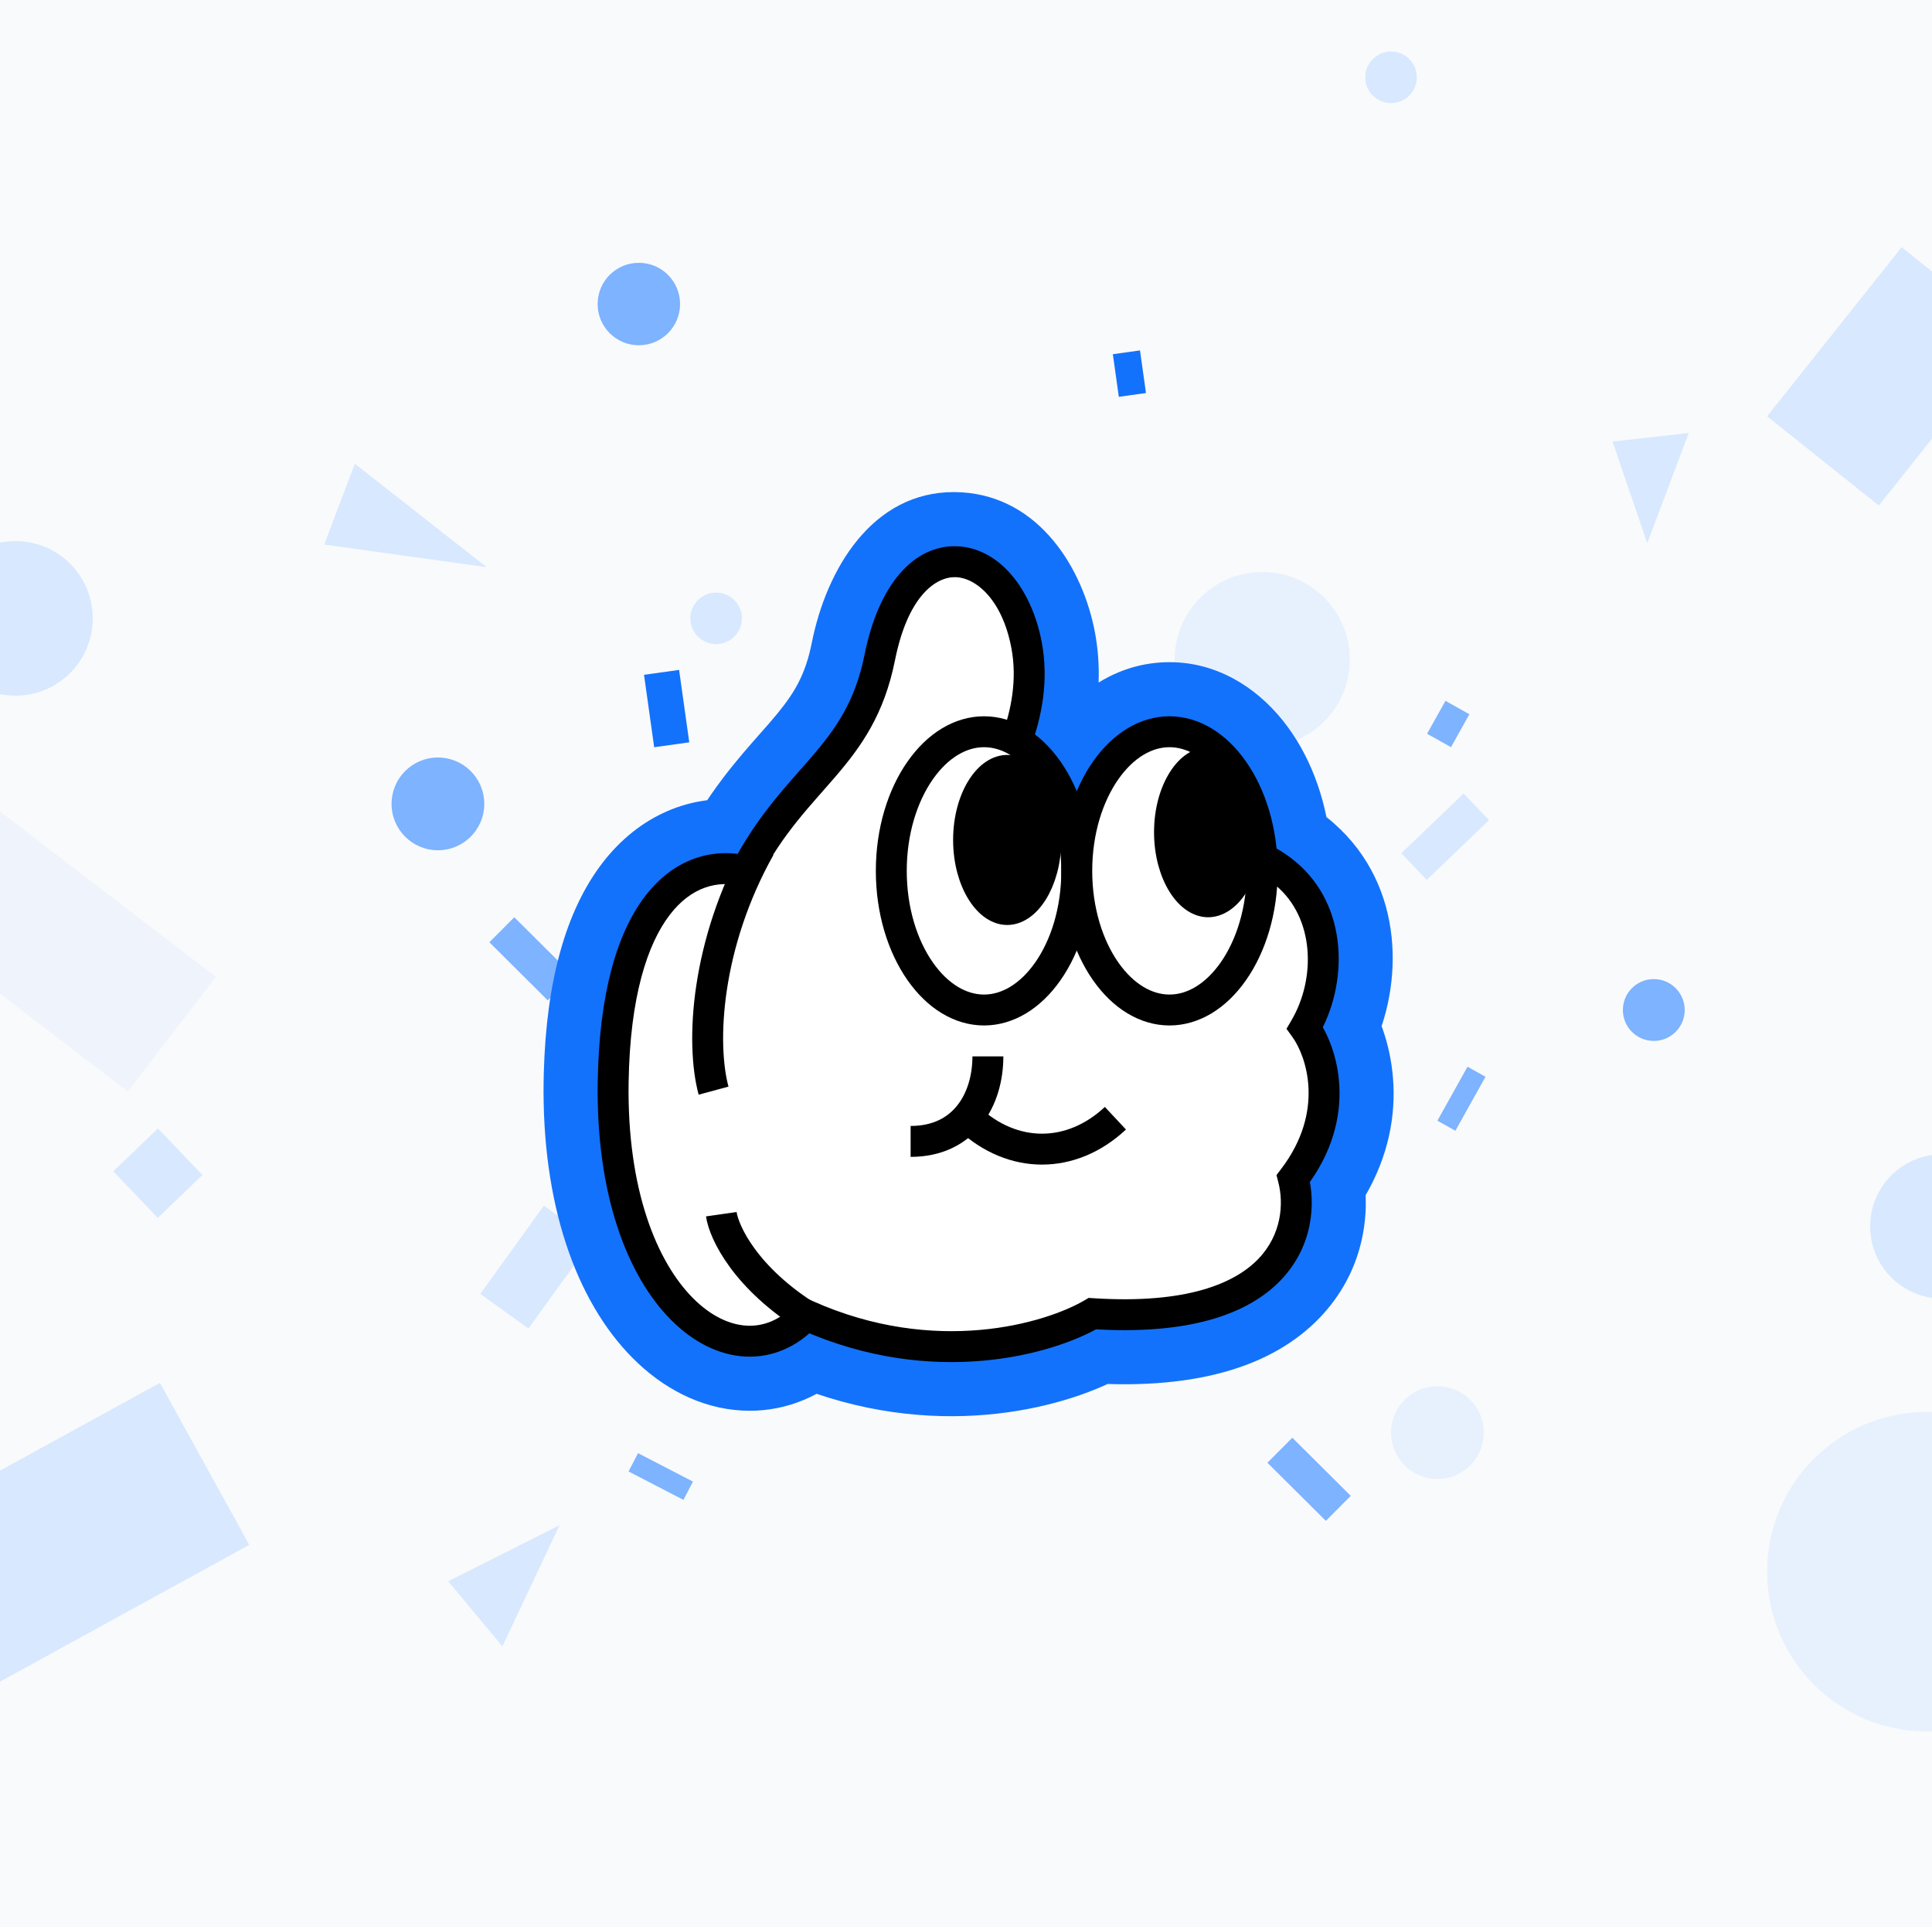 <svg width="375" height="374" viewBox="0 0 375 374" fill="none" xmlns="http://www.w3.org/2000/svg">
<rect x="0" y="0" width="375" height="374" fill="#333333" stroke="none"/>
<g clip-path="url(#clip0_332_5414)">
<rect width="375" height="374" fill="#F9FAFB"/>
<circle cx="321" cy="196" r="6" fill="#7DB3FF"/>
<circle cx="377" cy="238" r="14" fill="#D7E8FF"/>
<circle cx="124" cy="59" r="8" fill="#7DB3FF"/>
<circle cx="139" cy="120" r="5" fill="#D7E8FF"/>
<circle cx="270" cy="15" r="5" fill="#D7E8FF"/>
<circle cx="257" cy="230" r="2" fill="#1372FB"/>
<circle cx="85" cy="156" r="9" fill="#7DB3FF"/>
<circle opacity="0.5" cx="245" cy="128" r="17" fill="#D7E8FF"/>
<circle opacity="0.5" cx="279" cy="278" r="9" fill="#D7E8FF"/>
<circle opacity="0.5" cx="374" cy="305" r="31" fill="#D7E8FF"/>
<circle cx="3" cy="120" r="15" fill="#D7E8FF"/>
<circle cx="240" cy="160" r="4" fill="#7DB3FF"/>
<rect width="7.318" height="5.322" transform="matrix(0.487 -0.873 0.872 0.489 277 142.39)" fill="#7DB3FF"/>
<rect width="12" height="4" transform="matrix(0.487 -0.873 0.872 0.489 279 217.479)" fill="#7DB3FF"/>
<rect width="12" height="4" transform="matrix(-0.888 -0.46 0.461 -0.887 132.657 291.065)" fill="#7DB3FF"/>
<rect width="41.9" height="27.73" transform="matrix(0.623 -0.783 0.782 0.624 343 80.79)" fill="#D7E8FF"/>
<rect opacity="0.3" width="76.582" height="28.069" transform="matrix(0.794 0.608 -0.609 0.793 -18.906 143)" fill="#D7E8FF"/>
<rect width="8.353" height="5.325" transform="matrix(-0.139 -0.99 0.99 -0.138 217.163 77.005)" fill="#1372FB"/>
<rect width="8.353" height="5.325" transform="matrix(-0.139 -0.99 0.99 -0.138 116.163 196.005)" fill="#D7E8FF"/>
<rect width="14.197" height="6.879" transform="matrix(-0.139 -0.99 0.99 -0.138 126.976 145.005)" fill="#1372FB"/>
<rect width="16" height="6.852" transform="matrix(-0.709 -0.705 0.706 -0.708 106.331 194.133)" fill="#7DB3FF"/>
<rect width="16" height="6.852" transform="matrix(-0.709 -0.705 0.706 -0.708 257.345 295.133)" fill="#7DB3FF"/>
<rect width="12" height="12.481" transform="matrix(-0.722 0.692 -0.691 -0.723 39.285 228.024)" fill="#D7E8FF"/>
<rect width="16.741" height="7.137" transform="matrix(-0.722 0.692 -0.691 -0.723 289.016 159.16)" fill="#D7E8FF"/>
<rect width="21.107" height="11.505" transform="matrix(-0.585 0.811 0.812 0.584 105.573 233.97)" fill="#D7E8FF"/>
<rect width="65.838" height="35.886" transform="matrix(-0.877 0.481 0.483 0.876 31.045 268.362)" fill="#D7E8FF"/>
<path d="M68.875 90L94.446 110.059L62.934 105.675L68.875 90Z" fill="#D7E8FF"/>
<path d="M87 306.856L108.593 296L97.509 319.481L87 306.856Z" fill="#D7E8FF"/>
<path d="M313 85.693L319.727 105.4L327.782 84.032L313 85.693Z" fill="#D7E8FF"/>
<path d="M168.102 125.682L157.858 123.378L157.855 123.391L157.852 123.404L168.102 125.682ZM186.052 106.023L186.696 95.543L186.696 95.543L186.052 106.023ZM202.226 124.754L212.57 122.952L212.56 122.896L212.55 122.839L202.226 124.754ZM202.343 125.426L212.705 123.734L212.697 123.679L212.687 123.625L202.343 125.426ZM201.569 140.072L191.384 137.52L189.782 143.915L194.845 148.137L201.569 140.072ZM209.628 152.141L199.765 155.744L208.348 179.24L219.107 156.657L209.628 152.141ZM247.778 164.644L237.332 165.708L237.87 170.992L242.446 173.689L247.778 164.644ZM251.451 167.201L258.273 159.218L258.221 159.174L258.168 159.131L251.451 167.201ZM251.935 167.614L258.87 159.731L258.813 159.681L258.756 159.631L251.935 167.614ZM256.754 199.351L247.344 194.693L244.873 199.685L247.62 204.531L256.754 199.351ZM254.248 229.381L245.668 223.329L243.128 226.93L243.918 231.265L254.248 229.381ZM248.583 248.44L256.157 255.712L256.157 255.712L248.583 248.44ZM212.736 257.967L213.326 247.484L210.336 247.316L207.708 248.75L212.736 257.967ZM157.104 258.738L161.142 249.045L155.098 246.528L150.178 250.846L157.104 258.738ZM144.639 263.247L144.09 273.732L144.091 273.732L144.639 263.247ZM130.276 256.17L122.843 263.585L122.843 263.585L130.276 256.17ZM116.017 209.919L105.519 209.688L105.518 209.72L105.518 209.752L116.017 209.919ZM116.052 208.318L105.556 208.023L105.555 208.055L105.554 208.087L116.052 208.318ZM125.257 173.861L116.932 167.462L116.932 167.462L125.257 173.861ZM143.18 165.71L141.889 176.13L148.877 176.995L152.33 170.859L143.18 165.71ZM157.378 147.07L165.331 153.926L165.331 153.926L157.378 147.07ZM167.588 128.096L177.831 130.407L177.845 130.343L177.858 130.279L167.588 128.096ZM168.094 125.716L157.873 123.312L157.847 123.422L157.823 123.533L168.094 125.716ZM168.098 125.7L178.319 128.105L178.333 128.041L178.348 127.978L168.098 125.7ZM168.102 125.682L178.346 127.987C179.528 122.729 181.324 119.561 182.813 117.944C184.134 116.51 184.958 116.476 185.408 116.503L186.052 106.023L186.696 95.543C170.377 94.54 161.075 109.074 157.858 123.378L168.102 125.682ZM186.052 106.023L185.407 116.503C185.946 116.536 187.009 116.811 188.374 118.415C189.782 120.069 191.192 122.841 191.902 126.668L202.226 124.754L212.55 122.839C210.209 110.216 201.683 96.464 186.696 95.543L186.052 106.023ZM202.226 124.754L191.881 126.555L191.998 127.228L202.343 125.426L212.687 123.625L212.57 122.952L202.226 124.754ZM202.343 125.426L191.98 127.119C192.526 130.461 192.28 133.946 191.384 137.52L201.569 140.072L211.754 142.624C213.209 136.821 213.796 130.408 212.705 123.734L202.343 125.426ZM201.569 140.072L194.845 148.137C196.587 149.589 198.438 152.111 199.765 155.744L209.628 152.141L219.491 148.539C217.145 142.116 213.39 136.256 208.293 132.007L201.569 140.072ZM209.628 152.141L219.107 156.657C221.87 150.858 225.278 149.5 227 149.5V139V128.5C214.277 128.5 204.944 137.561 200.149 147.625L209.628 152.141ZM227 139V149.5C228.326 149.5 230.372 150.169 232.607 152.954C234.852 155.752 236.768 160.17 237.332 165.708L247.778 164.644L258.224 163.581C257.311 154.614 254.12 146.21 248.986 139.811C243.841 133.4 236.236 128.5 227 128.5V139ZM247.778 164.644L242.446 173.689C243.403 174.254 244.154 174.789 244.734 175.271L251.451 167.201L258.168 159.131C256.613 157.836 254.914 156.662 253.111 155.599L247.778 164.644ZM251.451 167.201L244.63 175.183L245.113 175.596L251.935 167.614L258.756 159.631L258.273 159.218L251.451 167.201ZM251.935 167.614L244.999 175.497C249.787 179.71 250.725 187.863 247.344 194.693L256.754 199.351L266.164 204.01C272.352 191.51 272.929 172.099 258.87 159.731L251.935 167.614ZM256.754 199.351L247.62 204.531C249.461 207.778 251.444 215.141 245.668 223.329L254.248 229.381L262.828 235.434C274.29 219.187 270.806 202.845 265.888 194.172L256.754 199.351ZM254.248 229.381L243.918 231.265C244.472 234.3 243.938 238.118 241.009 241.168L248.583 248.44L256.157 255.712C264.799 246.711 266.043 235.533 264.578 227.498L254.248 229.381ZM248.583 248.44L241.009 241.168C237.83 244.479 230.312 248.439 213.326 247.484L212.736 257.967L212.147 268.451C232.134 269.574 246.966 265.285 256.157 255.712L248.583 248.44ZM212.736 257.967L207.708 248.75C200.759 252.54 182.194 257.817 161.142 249.045L157.104 258.738L153.065 268.43C180.921 280.036 206.174 273.508 217.764 267.185L212.736 257.967ZM157.104 258.738L150.178 250.846C148.452 252.36 146.778 252.844 145.187 252.761L144.639 263.247L144.091 273.732C151.524 274.121 158.479 271.501 164.029 266.63L157.104 258.738ZM144.639 263.247L145.187 252.761C143.264 252.66 140.606 251.657 137.71 248.754L130.276 256.17L122.843 263.585C128.484 269.24 135.799 273.299 144.09 273.732L144.639 263.247ZM130.276 256.17L137.71 248.754C131.866 242.896 126.195 230.235 126.515 210.085L116.017 209.919L105.518 209.752C105.143 233.368 111.659 252.375 122.843 263.585L130.276 256.17ZM116.017 209.919L126.514 210.149L126.549 208.549L116.052 208.318L105.554 208.087L105.519 209.688L116.017 209.919ZM116.052 208.318L126.548 208.613C126.979 193.286 130.22 184.634 133.582 180.26L125.257 173.861L116.932 167.462C109.738 176.822 106.046 190.588 105.556 208.023L116.052 208.318ZM125.257 173.861L133.582 180.26C136.437 176.545 139.373 175.818 141.889 176.13L143.18 165.71L144.47 155.289C134.15 154.011 124.055 158.194 116.932 167.462L125.257 173.861ZM143.18 165.71L152.33 170.859C156.379 163.664 160.651 159.354 165.331 153.926L157.378 147.07L149.425 140.214C145.541 144.72 139.383 151.045 134.029 160.56L143.18 165.71ZM157.378 147.07L165.331 153.926C170.42 148.022 175.351 141.4 177.831 130.407L167.588 128.096L157.345 125.786C155.947 131.983 153.479 135.512 149.425 140.214L157.378 147.07ZM167.588 128.096L177.858 130.279L178.364 127.9L168.094 125.716L157.823 123.533L157.317 125.913L167.588 128.096ZM168.094 125.716L178.315 128.121L178.319 128.105L168.098 125.7L157.877 123.295L157.873 123.312L168.094 125.716ZM168.098 125.7L178.348 127.978L178.352 127.96L168.102 125.682L157.852 123.404L157.848 123.422L168.098 125.7Z" fill="#1372FB"/>
<path d="M170.772 127.549C176.023 101.324 195.525 105.071 199.276 125.3C201.697 138.361 194.738 151.422 188.089 160.047C221.66 157.199 241.405 162.742 249.533 169.507C258.534 176.999 258.534 190.486 253.284 199.477C256.534 203.973 260.634 216.111 251.033 228.699C253.533 238.439 249.232 257.32 212.028 254.923C203.767 259.776 181.39 266.373 156.455 255.194C142.907 269.673 118.335 252.739 119.015 209.966C119.554 176.049 132.873 166.116 144.781 169.049C154.511 150.434 166.842 147.175 170.772 127.549Z" fill="white"/>
<path d="M170.772 127.549L173.713 128.138V128.137L170.772 127.549ZM199.276 125.3L202.226 124.754V124.754L199.276 125.3ZM188.089 160.047L185.713 158.215L181.553 163.612L188.343 163.036L188.089 160.047ZM249.533 169.507L251.452 167.201L251.452 167.201L249.533 169.507ZM253.284 199.477L250.693 197.964L249.708 199.652L250.852 201.235L253.284 199.477ZM251.033 228.699L248.647 226.879L247.765 228.036L248.127 229.445L251.033 228.699ZM212.028 254.923L212.221 251.929L211.302 251.87L210.508 252.336L212.028 254.923ZM156.455 255.194L157.683 252.457L155.728 251.58L154.265 253.144L156.455 255.194ZM119.015 209.966L116.015 209.919V209.919L119.015 209.966ZM144.781 169.049L144.063 171.961L146.349 172.524L147.439 170.438L144.781 169.049ZM170.772 127.549L173.713 128.137C176.26 115.418 181.811 111.888 185.493 112.003C189.418 112.125 194.563 116.338 196.326 125.847L199.276 125.3L202.226 124.754C200.238 114.033 193.756 106.258 185.68 106.006C177.36 105.746 170.534 113.455 167.83 126.96L170.772 127.549ZM199.276 125.3L196.326 125.847C198.506 137.605 192.225 149.767 185.713 158.215L188.089 160.047L190.465 161.878C197.251 153.076 204.889 139.118 202.226 124.754L199.276 125.3ZM188.089 160.047L188.343 163.036C204.927 161.629 217.98 162.306 227.807 164.122C237.689 165.948 244.097 168.885 247.613 171.812L249.533 169.507L251.452 167.201C246.841 163.363 239.313 160.147 228.898 158.222C218.428 156.287 204.822 155.617 187.836 157.057L188.089 160.047ZM249.533 169.507L247.613 171.812C255.152 178.088 255.448 189.821 250.693 197.964L253.284 199.477L255.874 200.99C261.62 191.151 261.915 175.91 251.452 167.201L249.533 169.507ZM253.284 199.477L250.852 201.235C253.502 204.899 257.279 215.563 248.647 226.879L251.033 228.699L253.418 230.518C263.988 216.66 259.566 203.046 255.715 197.719L253.284 199.477ZM251.033 228.699L248.127 229.445C249.185 233.568 248.782 239.571 244.255 244.285C239.714 249.015 230.399 253.1 212.221 251.929L212.028 254.923L211.835 257.916C230.861 259.142 242.299 254.986 248.583 248.44C254.884 241.878 255.38 233.57 253.938 227.953L251.033 228.699ZM212.028 254.923L210.508 252.336C202.952 256.775 181.6 263.18 157.683 252.457L156.455 255.194L155.228 257.931C181.18 269.567 204.582 262.777 213.548 257.509L212.028 254.923ZM156.455 255.194L154.265 253.144C151.421 256.184 148.179 257.424 144.951 257.255C141.662 257.083 138.007 255.422 134.524 251.931C127.534 244.925 121.683 230.904 122.015 210.014L119.015 209.966L116.015 209.919C115.668 231.801 121.762 247.634 130.276 256.169C134.545 260.447 139.53 262.979 144.637 263.247C149.806 263.517 154.716 261.444 158.646 257.244L156.455 255.194ZM119.015 209.966L122.015 210.014C122.279 193.351 125.691 183.141 130.013 177.517C134.193 172.079 139.296 170.787 144.063 171.961L144.781 169.049L145.498 166.136C138.358 164.377 130.848 166.586 125.256 173.861C119.808 180.949 116.29 192.665 116.015 209.919L119.015 209.966ZM144.781 169.049L147.439 170.438C152.103 161.517 157.303 156.383 162.23 150.629C167.196 144.829 171.609 138.648 173.713 128.138L170.772 127.549L167.83 126.96C166.005 136.075 162.287 141.337 157.673 146.727C153.019 152.162 147.189 157.966 142.122 167.659L144.781 169.049Z" fill="black"/>
<path d="M147.503 164.445C137.003 183.176 136.003 202.407 138.503 211.648" stroke="black" stroke-width="6"/>
<path d="M157.256 255.855C144.655 248.062 140.504 239.121 140.004 235.625" stroke="black" stroke-width="6"/>
<path d="M191 142C195.551 142 199.979 144.631 203.392 149.507C206.798 154.373 209 161.256 209 169C209 176.744 206.798 183.627 203.392 188.493C199.979 193.369 195.551 196 191 196C186.449 196 182.021 193.369 178.608 188.493C175.202 183.627 173 176.744 173 169C173 161.256 175.202 154.373 178.608 149.507C182.021 144.631 186.449 142 191 142Z" fill="white" stroke="black" stroke-width="6"/>
<path d="M195.5 149.5C197.018 149.5 198.821 150.473 200.394 152.943C201.943 155.379 203 158.926 203 163C203 167.074 201.943 170.621 200.394 173.057C198.821 175.527 197.018 176.5 195.5 176.5C193.982 176.5 192.179 175.527 190.606 173.057C189.057 170.621 188 167.074 188 163C188 158.926 189.057 155.379 190.606 152.943C192.179 150.473 193.982 149.5 195.5 149.5Z" fill="black" stroke="black" stroke-width="6"/>
<path d="M227 142C231.551 142 235.979 144.631 239.392 149.507C242.798 154.373 245 161.256 245 169C245 176.744 242.798 183.627 239.392 188.493C235.979 193.369 231.551 196 227 196C222.449 196 218.021 193.369 214.608 188.493C211.202 183.627 209 176.744 209 169C209 161.256 211.202 154.373 214.608 149.507C218.021 144.631 222.449 142 227 142Z" fill="white" stroke="black" stroke-width="6"/>
<path d="M234.5 148C236.018 148 237.821 148.973 239.394 151.443C240.943 153.879 242 157.426 242 161.5C242 165.574 240.943 169.121 239.394 171.557C237.821 174.027 236.018 175 234.5 175C232.982 175 231.179 174.027 229.606 171.557C228.057 169.121 227 165.574 227 161.5C227 157.426 228.057 153.879 229.606 151.443C231.179 148.973 232.982 148 234.5 148Z" fill="black" stroke="black" stroke-width="6"/>
<path d="M188 217C196.55 225 207.95 225 216.5 217" stroke="black" stroke-width="6"/>
<path d="M191.75 205C191.75 213.25 187.25 221.5 176.75 221.5" stroke="black" stroke-width="6"/>
</g>
<defs>
<clipPath id="clip0_332_5414">
<rect width="375" height="374" fill="white"/>
</clipPath>
</defs>
</svg>
